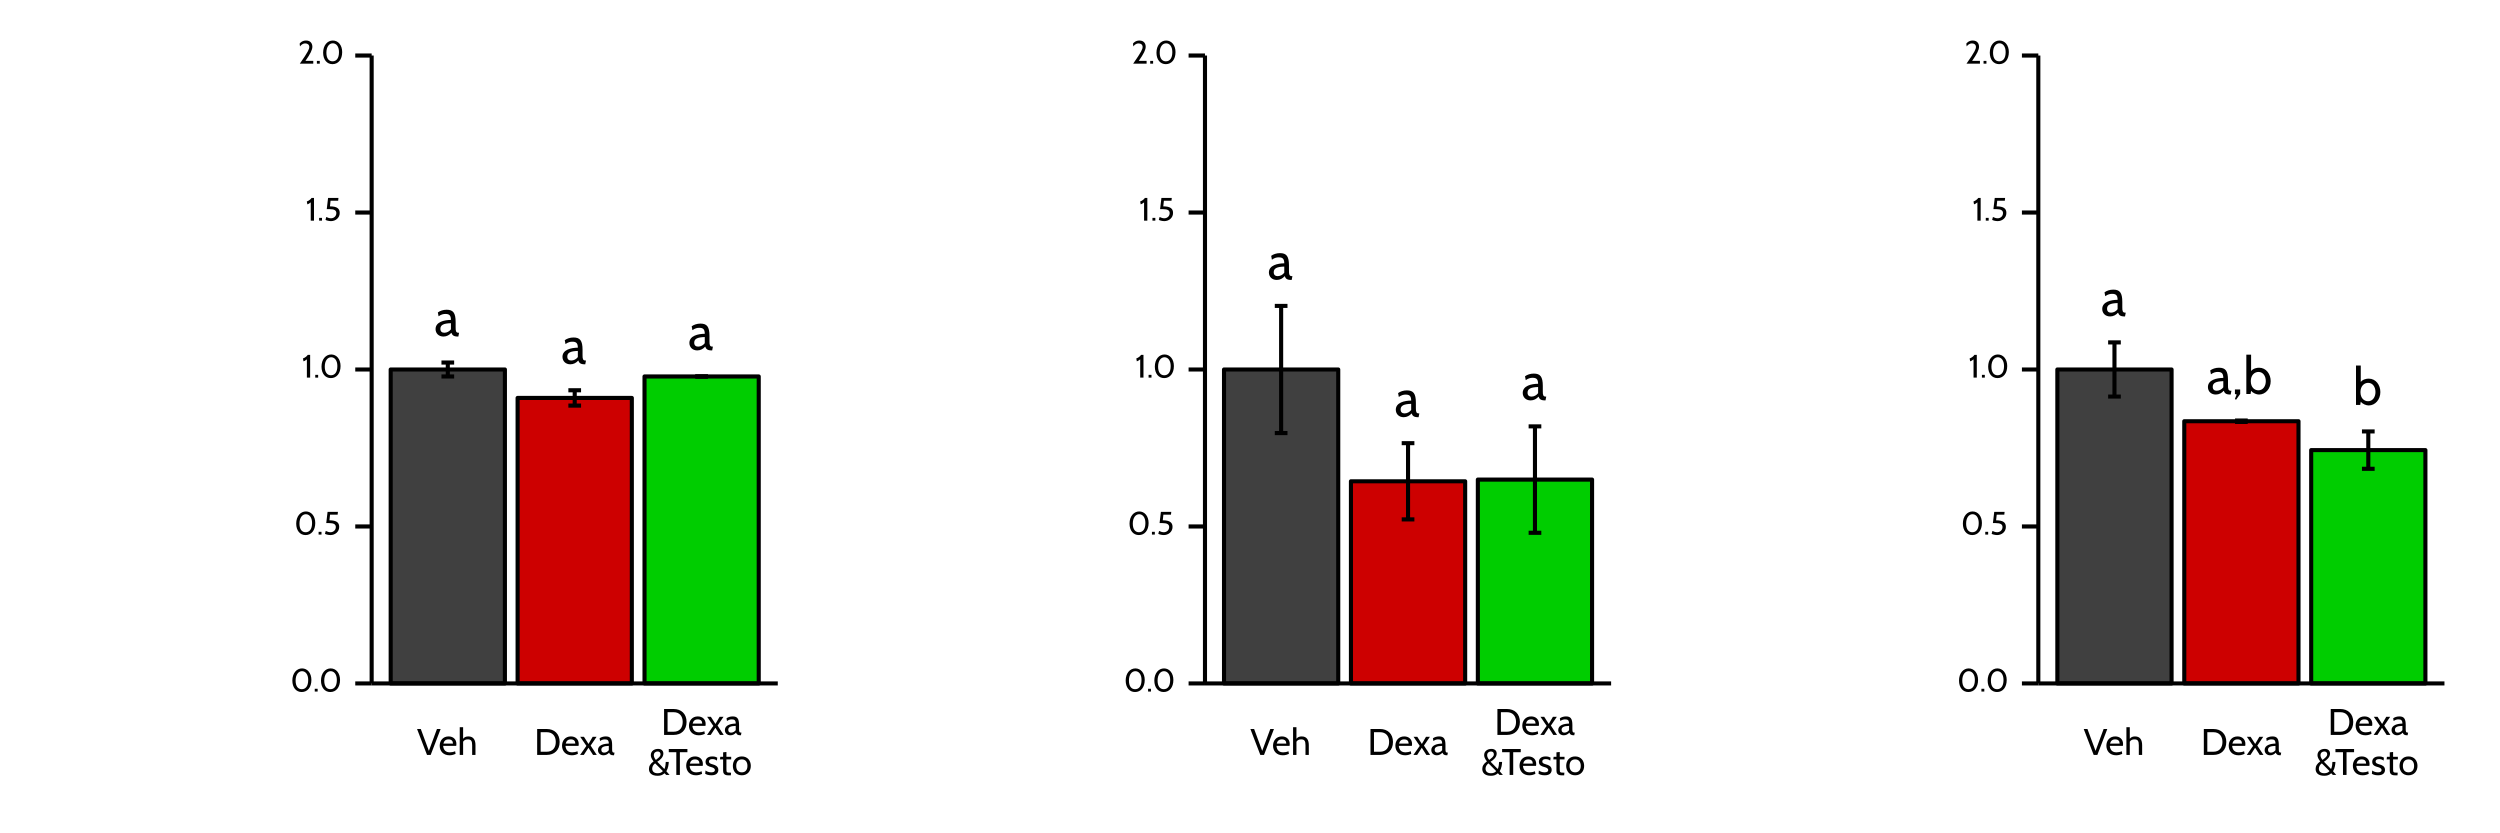 <?xml version="1.0" encoding="UTF-8"?>
<svg xmlns="http://www.w3.org/2000/svg" xmlns:xlink="http://www.w3.org/1999/xlink" width="648pt" height="216pt" viewBox="0 0 648 216" version="1.1">
<defs>
<g>
<symbol overflow="visible" id="glyph0-0">
<path style="stroke:none;" d="M 2.203 -3.406 L 2.203 -4.906 L 0.984 -4.906 L 0.984 -3.406 Z M 2.203 -3.406 "/>
</symbol>
<symbol overflow="visible" id="glyph0-1">
<path style="stroke:none;" d="M 6.422 -0.844 L 6.297 -0.844 C 5.594 -0.844 5.531 -1.297 5.531 -2.25 L 5.531 -3.609 C 5.531 -6.016 4.875 -6.812 3.188 -6.812 C 2.297 -6.812 1.453 -6.516 0.922 -6.109 L 1.109 -5.109 C 1.812 -5.609 2.359 -5.719 2.859 -5.719 C 3.797 -5.719 4.312 -5.438 4.312 -4.172 C 2.609 -4.156 0.328 -3.672 0.328 -1.797 C 0.328 -0.688 1.141 0.141 2.375 0.141 C 3.234 0.141 3.922 -0.266 4.422 -0.844 C 4.688 -0.219 4.953 0.141 6.141 0.141 L 6.234 0.141 Z M 4.312 -1.734 C 3.922 -1.203 3.266 -0.844 2.609 -0.844 C 2 -0.844 1.578 -1.141 1.578 -1.859 C 1.578 -2.859 2.375 -3.266 4.312 -3.328 Z M 4.312 -1.734 "/>
</symbol>
<symbol overflow="visible" id="glyph0-2">
<path style="stroke:none;" d="M 2.156 0 L 2.156 -1.172 L 0.797 -1.172 L 0.797 0 L 1.25 0.125 L 0.781 1.312 L 1.094 1.484 Z M 2.156 0 "/>
</symbol>
<symbol overflow="visible" id="glyph0-3">
<path style="stroke:none;" d="M 4.094 0.141 C 5.797 0.141 7.125 -1.391 7.125 -3.328 C 7.125 -5.156 5.969 -6.812 4.109 -6.812 C 3.516 -6.812 2.609 -6.641 2.047 -5.953 L 2.047 -10.203 L 0.812 -10.203 L 0.812 0 L 1.906 0 L 2.047 -0.844 C 2.547 -0.188 3.5 0.141 4.094 0.141 Z M 3.953 -5.719 C 5.125 -5.719 5.859 -4.688 5.859 -3.328 C 5.859 -2.031 5.125 -0.953 3.953 -0.953 C 2.984 -0.953 1.969 -1.656 1.969 -3.328 C 1.969 -4.938 2.984 -5.719 3.953 -5.719 Z M 3.953 -5.719 "/>
</symbol>
<symbol overflow="visible" id="glyph1-0">
<path style="stroke:none;" d="M 1.359 -2.094 L 1.359 -3.031 L 0.609 -3.031 L 0.609 -2.094 Z M 1.359 -2.094 "/>
</symbol>
<symbol overflow="visible" id="glyph1-1">
<path style="stroke:none;" d="M 2.953 0.125 C 4.453 0.125 5.469 -1.094 5.469 -3 C 5.469 -4.797 4.438 -6 3.047 -6 C 1.641 -6 0.531 -4.75 0.531 -2.844 C 0.531 -1.031 1.516 0.125 2.953 0.125 Z M 3.031 -5.281 C 3.906 -5.281 4.641 -4.5 4.641 -3 C 4.641 -1.359 3.953 -0.609 2.969 -0.609 C 2.031 -0.609 1.375 -1.328 1.375 -2.844 C 1.375 -4.469 2.172 -5.281 3.031 -5.281 Z M 3.031 -5.281 "/>
</symbol>
<symbol overflow="visible" id="glyph1-2">
<path style="stroke:none;" d="M 1.234 0 L 1.234 -0.719 L 0.484 -0.719 L 0.484 0 Z M 1.234 0 "/>
</symbol>
<symbol overflow="visible" id="glyph1-3">
<path style="stroke:none;" d="M 1.844 0.125 C 3.016 0.125 4.109 -0.703 4.109 -1.984 C 4.109 -3.141 3.406 -3.688 1.578 -3.703 L 1.734 -5.156 L 3.703 -5.156 L 3.781 -5.891 L 1.094 -5.891 L 0.75 -2.984 L 1.469 -2.984 C 2.734 -2.984 3.234 -2.641 3.234 -1.953 C 3.234 -1.156 2.594 -0.609 1.844 -0.609 C 1.469 -0.609 0.984 -0.75 0.625 -0.953 L 0.422 -0.203 C 0.562 -0.078 1.281 0.125 1.844 0.125 Z M 1.844 0.125 "/>
</symbol>
<symbol overflow="visible" id="glyph1-4">
<path style="stroke:none;" d="M 2.141 0 L 2.141 -5.891 L 1.516 -5.891 C 1.266 -5.484 0.734 -5.125 0.281 -4.969 L 0.422 -4.219 C 0.656 -4.297 0.891 -4.406 1.297 -4.734 L 1.297 0 Z M 2.141 0 "/>
</symbol>
<symbol overflow="visible" id="glyph1-5">
<path style="stroke:none;" d="M 3.953 0 L 3.953 -0.719 L 1.922 -0.719 C 3.234 -2.594 3.719 -3.609 3.719 -4.391 C 3.719 -5.125 3.328 -6 2.094 -6 C 1.062 -6 0.516 -5.359 0.422 -5.188 L 0.516 -4.469 C 0.766 -4.797 1.172 -5.25 1.891 -5.25 C 2.5 -5.25 2.922 -4.922 2.922 -4.297 C 2.922 -3.844 2.688 -3.156 0.469 0 Z M 3.953 0 "/>
</symbol>
<symbol overflow="visible" id="glyph2-0">
<path style="stroke:none;" d="M 1.547 -2.391 L 1.547 -3.453 L 0.688 -3.453 L 0.688 -2.391 Z M 1.547 -2.391 "/>
</symbol>
<symbol overflow="visible" id="glyph2-1">
<path style="stroke:none;" d="M 6.141 -6.719 L 5.188 -6.719 L 3.094 -1.047 L 1 -6.719 L 0.031 -6.719 L 2.609 0 L 3.562 0 Z M 6.141 -6.719 "/>
</symbol>
<symbol overflow="visible" id="glyph2-2">
<path style="stroke:none;" d="M 4.578 -2.344 C 4.609 -2.516 4.625 -2.672 4.625 -2.812 C 4.625 -4.078 3.766 -4.797 2.594 -4.797 C 1.141 -4.797 0.297 -3.703 0.297 -2.391 C 0.297 -1.031 1.188 0.094 2.844 0.094 C 3.516 0.094 4.047 -0.109 4.406 -0.266 L 4.297 -0.953 C 3.875 -0.766 3.375 -0.672 2.938 -0.672 C 2.047 -0.672 1.312 -1.047 1.188 -2.344 Z M 2.578 -4.031 C 3.375 -4.031 3.734 -3.609 3.734 -2.938 L 1.25 -2.938 C 1.422 -3.625 1.812 -4.031 2.578 -4.031 Z M 2.578 -4.031 "/>
</symbol>
<symbol overflow="visible" id="glyph2-3">
<path style="stroke:none;" d="M 4.656 0 L 4.656 -2.516 C 4.656 -3.859 4.156 -4.797 2.812 -4.797 C 2.203 -4.797 1.781 -4.609 1.453 -4.188 L 1.453 -7.188 L 0.578 -7.188 L 0.578 0 L 1.453 0 L 1.453 -3.422 C 1.719 -3.844 2.094 -4.031 2.672 -4.031 C 3.516 -4.031 3.797 -3.625 3.797 -2.516 L 3.797 0 Z M 4.656 0 "/>
</symbol>
<symbol overflow="visible" id="glyph2-4">
<path style="stroke:none;" d="M 3.25 0 C 5.203 0 6.594 -1.234 6.594 -3.359 C 6.594 -5.484 5.203 -6.719 3.25 -6.719 L 0.766 -6.719 L 0.766 0 Z M 3.25 -5.891 C 4.781 -5.891 5.594 -4.859 5.594 -3.359 C 5.594 -1.859 4.781 -0.828 3.25 -0.828 L 1.672 -0.828 L 1.672 -5.891 Z M 3.25 -5.891 "/>
</symbol>
<symbol overflow="visible" id="glyph2-5">
<path style="stroke:none;" d="M 4.438 0 L 2.844 -2.422 L 4.391 -4.703 L 3.375 -4.703 L 2.297 -2.844 L 1.109 -4.703 L 0.141 -4.703 L 1.75 -2.344 L 0.109 0 L 1.078 0 L 2.281 -1.859 L 3.469 0 Z M 4.438 0 "/>
</symbol>
<symbol overflow="visible" id="glyph2-6">
<path style="stroke:none;" d="M 4.531 -0.594 L 4.438 -0.594 C 3.938 -0.594 3.906 -0.906 3.906 -1.578 L 3.906 -2.547 C 3.906 -4.234 3.438 -4.797 2.25 -4.797 C 1.625 -4.797 1.031 -4.594 0.656 -4.312 L 0.781 -3.609 C 1.281 -3.953 1.656 -4.031 2.016 -4.031 C 2.672 -4.031 3.047 -3.844 3.047 -2.938 C 1.844 -2.922 0.234 -2.594 0.234 -1.266 C 0.234 -0.484 0.812 0.094 1.672 0.094 C 2.281 0.094 2.766 -0.188 3.125 -0.594 C 3.312 -0.156 3.484 0.094 4.328 0.094 L 4.391 0.094 Z M 3.047 -1.234 C 2.766 -0.844 2.297 -0.594 1.844 -0.594 C 1.406 -0.594 1.109 -0.812 1.109 -1.312 C 1.109 -2.016 1.672 -2.297 3.047 -2.344 Z M 3.047 -1.234 "/>
</symbol>
<symbol overflow="visible" id="glyph2-7">
<path style="stroke:none;" d="M 5.688 0 L 4.859 -0.953 C 5.359 -1.766 5.453 -2.797 5.484 -3.375 L 4.703 -3.375 C 4.688 -2.969 4.609 -1.891 4.328 -1.547 L 2.5 -3.422 C 3.266 -3.891 4.078 -4.609 4.078 -5.531 C 4.078 -6.219 3.656 -6.75 2.703 -6.75 C 1.688 -6.75 0.828 -6.156 0.828 -5.141 C 0.828 -4.703 1 -4.188 1.547 -3.516 C 0.703 -2.906 0.344 -2.297 0.344 -1.547 C 0.344 -0.578 0.984 0.219 2.578 0.219 C 3.312 0.219 3.812 0.062 4.391 -0.438 L 4.812 0 Z M 2.594 -6.078 C 3.047 -6.078 3.344 -5.828 3.344 -5.359 C 3.344 -4.781 2.875 -4.484 2.141 -3.891 C 1.703 -4.422 1.609 -4.828 1.609 -5.125 C 1.609 -5.766 2.078 -6.078 2.594 -6.078 Z M 3.953 -1 C 3.656 -0.656 3.25 -0.438 2.594 -0.438 C 1.609 -0.438 1.188 -0.969 1.188 -1.625 C 1.188 -2.188 1.5 -2.688 1.953 -3 Z M 3.953 -1 "/>
</symbol>
<symbol overflow="visible" id="glyph2-8">
<path style="stroke:none;" d="M 4.969 -5.891 L 4.969 -6.719 L 0.141 -6.719 L 0.141 -5.891 L 2.094 -5.891 L 2.094 0 L 3.016 0 L 3.016 -5.891 Z M 4.969 -5.891 "/>
</symbol>
<symbol overflow="visible" id="glyph2-9">
<path style="stroke:none;" d="M 1.922 0.094 C 3.359 0.094 3.719 -0.688 3.719 -1.312 C 3.719 -2.281 2.828 -2.578 2.375 -2.703 C 1.625 -2.922 1.281 -3.047 1.281 -3.484 C 1.281 -3.922 1.656 -4.109 2.188 -4.109 C 2.719 -4.109 3.062 -3.938 3.344 -3.703 L 3.438 -4.484 C 3.156 -4.641 2.797 -4.797 2.172 -4.797 C 0.875 -4.797 0.406 -4.109 0.406 -3.391 C 0.406 -2.438 1.234 -2.203 1.875 -2.031 C 2.266 -1.922 2.828 -1.75 2.828 -1.25 C 2.828 -0.875 2.484 -0.672 1.875 -0.672 C 1.156 -0.672 0.609 -0.969 0.406 -1.156 L 0.312 -0.312 C 0.531 -0.156 1.078 0.094 1.922 0.094 Z M 1.922 0.094 "/>
</symbol>
<symbol overflow="visible" id="glyph2-10">
<path style="stroke:none;" d="M 3.047 -0.594 L 2.828 -0.594 C 1.906 -0.594 1.844 -0.656 1.844 -1.547 L 1.844 -4.031 L 3.078 -4.031 L 3.078 -4.703 L 1.844 -4.703 L 1.844 -5.953 L 0.984 -5.859 L 0.984 -4.703 L 0.25 -4.703 L 0.172 -4.031 L 0.984 -4.031 L 0.984 -1.031 C 0.984 -0.453 1.312 0.094 2.203 0.094 L 2.984 0.094 Z M 3.047 -0.594 "/>
</symbol>
<symbol overflow="visible" id="glyph2-11">
<path style="stroke:none;" d="M 2.641 0.094 C 4.109 0.094 4.969 -0.984 4.969 -2.344 C 4.969 -3.719 4.109 -4.797 2.641 -4.797 C 1.156 -4.797 0.312 -3.719 0.312 -2.344 C 0.312 -0.984 1.156 0.094 2.641 0.094 Z M 2.641 -4.031 C 3.562 -4.031 4.094 -3.406 4.094 -2.344 C 4.094 -1.297 3.562 -0.672 2.641 -0.672 C 1.703 -0.672 1.188 -1.297 1.188 -2.344 C 1.188 -3.406 1.703 -4.031 2.641 -4.031 Z M 2.641 -4.031 "/>
</symbol>
</g>
<clipPath id="clip1">
  <path d="M 0 0 L 50.848 0 L 50.848 216 L 0 216 Z M 0 0 "/>
</clipPath>
<clipPath id="clip2">
  <path d="M 49.848 0 L 216 0 L 216 216 L 49.848 216 Z M 49.848 0 "/>
</clipPath>
<clipPath id="clip3">
  <path d="M 49.848 0 L 217 0 L 217 216 L 49.848 216 Z M 49.848 0 "/>
</clipPath>
<clipPath id="clip4">
  <path d="M 216 0 L 266.848 0 L 266.848 216 L 216 216 Z M 216 0 "/>
</clipPath>
<clipPath id="clip5">
  <path d="M 265.848 0 L 432 0 L 432 216 L 265.848 216 Z M 265.848 0 "/>
</clipPath>
<clipPath id="clip6">
  <path d="M 265.848 0 L 433 0 L 433 216 L 265.848 216 Z M 265.848 0 "/>
</clipPath>
<clipPath id="clip7">
  <path d="M 432 0 L 482.848 0 L 482.848 216 L 432 216 Z M 432 0 "/>
</clipPath>
<clipPath id="clip8">
  <path d="M 481.848 0 L 648 0 L 648 216 L 481.848 216 Z M 481.848 0 "/>
</clipPath>
</defs>
<g id="surface1313">
<rect x="0" y="0" width="648" height="216" style="fill:rgb(100%,100%,100%);fill-opacity:1;stroke:none;"/>
<path style=" stroke:none;fill-rule:nonzero;fill:rgb(100%,100%,100%);fill-opacity:1;" d="M 0 216 L 49.848 216 L 49.848 0 L 0 0 Z M 0 216 "/>
<g clip-path="url(#clip1)" clip-rule="nonzero">
<path style="fill:none;stroke-width:0.75;stroke-linecap:round;stroke-linejoin:round;stroke:rgb(100%,100%,100%);stroke-opacity:1;stroke-miterlimit:10;" d="M 0 216 L 49.848 216 L 49.848 0 L 0 0 Z M 0 216 "/>
</g>
<g clip-path="url(#clip2)" clip-rule="nonzero">
<path style=" stroke:none;fill-rule:nonzero;fill:rgb(100%,100%,100%);fill-opacity:1;" d="M 49.848 216 L 216 216 L 216 0 L 49.848 0 Z M 49.848 216 "/>
</g>
<g clip-path="url(#clip3)" clip-rule="nonzero">
<path style="fill:none;stroke-width:1.063;stroke-linecap:round;stroke-linejoin:round;stroke:rgb(100%,100%,100%);stroke-opacity:1;stroke-miterlimit:10;" d="M 49.848 216 L 216 216 L 216 0 L 49.848 0 Z M 49.848 216 "/>
</g>
<path style="fill-rule:nonzero;fill:rgb(25.098%,25.098%,25.098%);fill-opacity:1;stroke-width:1.063;stroke-linecap:butt;stroke-linejoin:round;stroke:rgb(0%,0%,0%);stroke-opacity:1;stroke-miterlimit:10;" d="M 101.266 177.145 L 130.871 177.145 L 130.871 95.773 L 101.266 95.773 Z M 101.266 177.145 "/>
<path style="fill-rule:nonzero;fill:rgb(80.392%,0%,0%);fill-opacity:1;stroke-width:1.063;stroke-linecap:butt;stroke-linejoin:round;stroke:rgb(0%,0%,0%);stroke-opacity:1;stroke-miterlimit:10;" d="M 134.164 177.145 L 163.77 177.145 L 163.77 103.145 L 134.164 103.145 Z M 134.164 177.145 "/>
<path style="fill-rule:nonzero;fill:rgb(0%,80.392%,0%);fill-opacity:1;stroke-width:1.063;stroke-linecap:butt;stroke-linejoin:round;stroke:rgb(0%,0%,0%);stroke-opacity:1;stroke-miterlimit:10;" d="M 167.059 177.145 L 196.664 177.145 L 196.664 97.578 L 167.059 97.578 Z M 167.059 177.145 "/>
<path style="fill:none;stroke-width:1.063;stroke-linecap:butt;stroke-linejoin:round;stroke:rgb(0%,0%,0%);stroke-opacity:1;stroke-miterlimit:1;" d="M 114.426 93.965 L 117.715 93.965 "/>
<path style="fill:none;stroke-width:1.063;stroke-linecap:butt;stroke-linejoin:round;stroke:rgb(0%,0%,0%);stroke-opacity:1;stroke-miterlimit:1;" d="M 116.07 93.965 L 116.07 97.578 "/>
<path style="fill:none;stroke-width:1.063;stroke-linecap:butt;stroke-linejoin:round;stroke:rgb(0%,0%,0%);stroke-opacity:1;stroke-miterlimit:1;" d="M 114.426 97.578 L 117.715 97.578 "/>
<path style="fill:none;stroke-width:1.063;stroke-linecap:butt;stroke-linejoin:round;stroke:rgb(0%,0%,0%);stroke-opacity:1;stroke-miterlimit:1;" d="M 147.32 101.16 L 150.609 101.16 "/>
<path style="fill:none;stroke-width:1.063;stroke-linecap:butt;stroke-linejoin:round;stroke:rgb(0%,0%,0%);stroke-opacity:1;stroke-miterlimit:1;" d="M 148.965 101.16 L 148.965 105.133 "/>
<path style="fill:none;stroke-width:1.063;stroke-linecap:butt;stroke-linejoin:round;stroke:rgb(0%,0%,0%);stroke-opacity:1;stroke-miterlimit:1;" d="M 147.32 105.133 L 150.609 105.133 "/>
<path style="fill:none;stroke-width:1.063;stroke-linecap:butt;stroke-linejoin:round;stroke:rgb(0%,0%,0%);stroke-opacity:1;stroke-miterlimit:1;" d="M 180.219 97.559 L 183.508 97.559 "/>
<path style="fill:none;stroke-width:1.063;stroke-linecap:butt;stroke-linejoin:round;stroke:rgb(0%,0%,0%);stroke-opacity:1;stroke-miterlimit:1;" d="M 181.863 97.559 L 181.863 97.602 "/>
<path style="fill:none;stroke-width:1.063;stroke-linecap:butt;stroke-linejoin:round;stroke:rgb(0%,0%,0%);stroke-opacity:1;stroke-miterlimit:1;" d="M 180.219 97.602 L 183.508 97.602 "/>
<g style="fill:rgb(0%,0%,0%);fill-opacity:1;">
  <use xlink:href="#glyph0-1" x="112.57" y="87.094"/>
</g>
<g style="fill:rgb(0%,0%,0%);fill-opacity:1;">
  <use xlink:href="#glyph0-1" x="145.465" y="94.289"/>
</g>
<g style="fill:rgb(0%,0%,0%);fill-opacity:1;">
  <use xlink:href="#glyph0-1" x="178.363" y="90.688"/>
</g>
<path style="fill:none;stroke-width:1.063;stroke-linecap:butt;stroke-linejoin:round;stroke:rgb(0%,0%,0%);stroke-opacity:1;stroke-miterlimit:10;" d="M 96.332 177.145 L 96.332 14.398 "/>
<g style="fill:rgb(0%,0%,0%);fill-opacity:1;">
  <use xlink:href="#glyph1-1" x="75.246" y="179.25"/>
  <use xlink:href="#glyph1-2" x="81.098" y="179.25"/>
  <use xlink:href="#glyph1-1" x="82.67" y="179.25"/>
</g>
<g style="fill:rgb(0%,0%,0%);fill-opacity:1;">
  <use xlink:href="#glyph1-1" x="76.246" y="138.566"/>
  <use xlink:href="#glyph1-2" x="82.098" y="138.566"/>
  <use xlink:href="#glyph1-3" x="83.812" y="138.566"/>
</g>
<g style="fill:rgb(0%,0%,0%);fill-opacity:1;">
  <use xlink:href="#glyph1-4" x="78.246" y="97.879"/>
  <use xlink:href="#glyph1-2" x="81.23" y="97.879"/>
  <use xlink:href="#glyph1-1" x="82.803" y="97.879"/>
</g>
<g style="fill:rgb(0%,0%,0%);fill-opacity:1;">
  <use xlink:href="#glyph1-4" x="79.246" y="57.191"/>
  <use xlink:href="#glyph1-2" x="82.23" y="57.191"/>
  <use xlink:href="#glyph1-3" x="83.945" y="57.191"/>
</g>
<g style="fill:rgb(0%,0%,0%);fill-opacity:1;">
  <use xlink:href="#glyph1-5" x="77.246" y="16.504"/>
  <use xlink:href="#glyph1-2" x="81.651" y="16.504"/>
  <use xlink:href="#glyph1-1" x="83.224" y="16.504"/>
</g>
<path style="fill:none;stroke-width:1.063;stroke-linecap:butt;stroke-linejoin:round;stroke:rgb(0%,0%,0%);stroke-opacity:1;stroke-miterlimit:10;" d="M 92.082 177.145 L 96.332 177.145 "/>
<path style="fill:none;stroke-width:1.063;stroke-linecap:butt;stroke-linejoin:round;stroke:rgb(0%,0%,0%);stroke-opacity:1;stroke-miterlimit:10;" d="M 92.082 136.461 L 96.332 136.461 "/>
<path style="fill:none;stroke-width:1.063;stroke-linecap:butt;stroke-linejoin:round;stroke:rgb(0%,0%,0%);stroke-opacity:1;stroke-miterlimit:10;" d="M 92.082 95.773 L 96.332 95.773 "/>
<path style="fill:none;stroke-width:1.063;stroke-linecap:butt;stroke-linejoin:round;stroke:rgb(0%,0%,0%);stroke-opacity:1;stroke-miterlimit:10;" d="M 92.082 55.086 L 96.332 55.086 "/>
<path style="fill:none;stroke-width:1.063;stroke-linecap:butt;stroke-linejoin:round;stroke:rgb(0%,0%,0%);stroke-opacity:1;stroke-miterlimit:10;" d="M 92.082 14.398 L 96.332 14.398 "/>
<path style="fill:none;stroke-width:1.063;stroke-linecap:butt;stroke-linejoin:round;stroke:rgb(0%,0%,0%);stroke-opacity:1;stroke-miterlimit:10;" d="M 96.332 177.145 L 201.602 177.145 "/>
<g style="fill:rgb(0%,0%,0%);fill-opacity:1;">
  <use xlink:href="#glyph2-1" x="108.07" y="195.677"/>
  <use xlink:href="#glyph2-2" x="113.674" y="195.677"/>
  <use xlink:href="#glyph2-3" x="118.586" y="195.677"/>
</g>
<g style="fill:rgb(0%,0%,0%);fill-opacity:1;">
  <use xlink:href="#glyph2-4" x="138.465" y="195.677"/>
  <use xlink:href="#glyph2-2" x="145.383" y="195.677"/>
  <use xlink:href="#glyph2-5" x="150.247" y="195.677"/>
  <use xlink:href="#glyph2-6" x="154.757" y="195.677"/>
</g>
<g style="fill:rgb(0%,0%,0%);fill-opacity:1;">
  <use xlink:href="#glyph2-4" x="171.363" y="190.493"/>
  <use xlink:href="#glyph2-2" x="178.281" y="190.493"/>
  <use xlink:href="#glyph2-5" x="183.146" y="190.493"/>
  <use xlink:href="#glyph2-6" x="187.655" y="190.493"/>
</g>
<g style="fill:rgb(0%,0%,0%);fill-opacity:1;">
  <use xlink:href="#glyph2-7" x="167.863" y="200.864"/>
  <use xlink:href="#glyph2-8" x="173.207" y="200.864"/>
  <use xlink:href="#glyph2-2" x="177.562" y="200.864"/>
  <use xlink:href="#glyph2-9" x="182.475" y="200.864"/>
  <use xlink:href="#glyph2-10" x="186.446" y="200.864"/>
  <use xlink:href="#glyph2-11" x="189.642" y="200.864"/>
</g>
<path style=" stroke:none;fill-rule:nonzero;fill:rgb(100%,100%,100%);fill-opacity:1;" d="M 216 216 L 265.848 216 L 265.848 0 L 216 0 Z M 216 216 "/>
<g clip-path="url(#clip4)" clip-rule="nonzero">
<path style="fill:none;stroke-width:0.75;stroke-linecap:round;stroke-linejoin:round;stroke:rgb(100%,100%,100%);stroke-opacity:1;stroke-miterlimit:10;" d="M 216 216 L 265.848 216 L 265.848 0 L 216 0 Z M 216 216 "/>
</g>
<g clip-path="url(#clip5)" clip-rule="nonzero">
<path style=" stroke:none;fill-rule:nonzero;fill:rgb(100%,100%,100%);fill-opacity:1;" d="M 265.848 216 L 432 216 L 432 0 L 265.848 0 Z M 265.848 216 "/>
</g>
<g clip-path="url(#clip6)" clip-rule="nonzero">
<path style="fill:none;stroke-width:1.063;stroke-linecap:round;stroke-linejoin:round;stroke:rgb(100%,100%,100%);stroke-opacity:1;stroke-miterlimit:10;" d="M 265.848 216 L 432 216 L 432 0 L 265.848 0 Z M 265.848 216 "/>
</g>
<path style="fill-rule:nonzero;fill:rgb(25.098%,25.098%,25.098%);fill-opacity:1;stroke-width:1.063;stroke-linecap:butt;stroke-linejoin:round;stroke:rgb(0%,0%,0%);stroke-opacity:1;stroke-miterlimit:10;" d="M 317.266 177.145 L 346.871 177.145 L 346.871 95.773 L 317.266 95.773 Z M 317.266 177.145 "/>
<path style="fill-rule:nonzero;fill:rgb(80.392%,0%,0%);fill-opacity:1;stroke-width:1.063;stroke-linecap:butt;stroke-linejoin:round;stroke:rgb(0%,0%,0%);stroke-opacity:1;stroke-miterlimit:10;" d="M 350.164 177.145 L 379.77 177.145 L 379.77 124.75 L 350.164 124.75 Z M 350.164 177.145 "/>
<path style="fill-rule:nonzero;fill:rgb(0%,80.392%,0%);fill-opacity:1;stroke-width:1.063;stroke-linecap:butt;stroke-linejoin:round;stroke:rgb(0%,0%,0%);stroke-opacity:1;stroke-miterlimit:10;" d="M 383.059 177.145 L 412.664 177.145 L 412.664 124.309 L 383.059 124.309 Z M 383.059 177.145 "/>
<path style="fill:none;stroke-width:1.063;stroke-linecap:butt;stroke-linejoin:round;stroke:rgb(0%,0%,0%);stroke-opacity:1;stroke-miterlimit:1;" d="M 330.426 79.293 L 333.715 79.293 "/>
<path style="fill:none;stroke-width:1.063;stroke-linecap:butt;stroke-linejoin:round;stroke:rgb(0%,0%,0%);stroke-opacity:1;stroke-miterlimit:1;" d="M 332.07 79.293 L 332.07 112.25 "/>
<path style="fill:none;stroke-width:1.063;stroke-linecap:butt;stroke-linejoin:round;stroke:rgb(0%,0%,0%);stroke-opacity:1;stroke-miterlimit:1;" d="M 330.426 112.25 L 333.715 112.25 "/>
<path style="fill:none;stroke-width:1.063;stroke-linecap:butt;stroke-linejoin:round;stroke:rgb(0%,0%,0%);stroke-opacity:1;stroke-miterlimit:1;" d="M 363.32 114.871 L 366.609 114.871 "/>
<path style="fill:none;stroke-width:1.063;stroke-linecap:butt;stroke-linejoin:round;stroke:rgb(0%,0%,0%);stroke-opacity:1;stroke-miterlimit:1;" d="M 364.965 114.871 L 364.965 134.629 "/>
<path style="fill:none;stroke-width:1.063;stroke-linecap:butt;stroke-linejoin:round;stroke:rgb(0%,0%,0%);stroke-opacity:1;stroke-miterlimit:1;" d="M 363.32 134.629 L 366.609 134.629 "/>
<path style="fill:none;stroke-width:1.063;stroke-linecap:butt;stroke-linejoin:round;stroke:rgb(0%,0%,0%);stroke-opacity:1;stroke-miterlimit:1;" d="M 396.219 110.516 L 399.508 110.516 "/>
<path style="fill:none;stroke-width:1.063;stroke-linecap:butt;stroke-linejoin:round;stroke:rgb(0%,0%,0%);stroke-opacity:1;stroke-miterlimit:1;" d="M 397.863 110.516 L 397.863 138.102 "/>
<path style="fill:none;stroke-width:1.063;stroke-linecap:butt;stroke-linejoin:round;stroke:rgb(0%,0%,0%);stroke-opacity:1;stroke-miterlimit:1;" d="M 396.219 138.102 L 399.508 138.102 "/>
<g style="fill:rgb(0%,0%,0%);fill-opacity:1;">
  <use xlink:href="#glyph0-1" x="328.57" y="72.422"/>
</g>
<g style="fill:rgb(0%,0%,0%);fill-opacity:1;">
  <use xlink:href="#glyph0-1" x="361.465" y="108"/>
</g>
<g style="fill:rgb(0%,0%,0%);fill-opacity:1;">
  <use xlink:href="#glyph0-1" x="394.363" y="103.645"/>
</g>
<path style="fill:none;stroke-width:1.063;stroke-linecap:butt;stroke-linejoin:round;stroke:rgb(0%,0%,0%);stroke-opacity:1;stroke-miterlimit:10;" d="M 312.332 177.145 L 312.332 14.398 "/>
<g style="fill:rgb(0%,0%,0%);fill-opacity:1;">
  <use xlink:href="#glyph1-1" x="291.246" y="179.25"/>
  <use xlink:href="#glyph1-2" x="297.098" y="179.25"/>
  <use xlink:href="#glyph1-1" x="298.67" y="179.25"/>
</g>
<g style="fill:rgb(0%,0%,0%);fill-opacity:1;">
  <use xlink:href="#glyph1-1" x="292.246" y="138.566"/>
  <use xlink:href="#glyph1-2" x="298.098" y="138.566"/>
  <use xlink:href="#glyph1-3" x="299.812" y="138.566"/>
</g>
<g style="fill:rgb(0%,0%,0%);fill-opacity:1;">
  <use xlink:href="#glyph1-4" x="294.246" y="97.879"/>
  <use xlink:href="#glyph1-2" x="297.23" y="97.879"/>
  <use xlink:href="#glyph1-1" x="298.803" y="97.879"/>
</g>
<g style="fill:rgb(0%,0%,0%);fill-opacity:1;">
  <use xlink:href="#glyph1-4" x="295.246" y="57.191"/>
  <use xlink:href="#glyph1-2" x="298.23" y="57.191"/>
  <use xlink:href="#glyph1-3" x="299.945" y="57.191"/>
</g>
<g style="fill:rgb(0%,0%,0%);fill-opacity:1;">
  <use xlink:href="#glyph1-5" x="293.246" y="16.504"/>
  <use xlink:href="#glyph1-2" x="297.651" y="16.504"/>
  <use xlink:href="#glyph1-1" x="299.224" y="16.504"/>
</g>
<path style="fill:none;stroke-width:1.063;stroke-linecap:butt;stroke-linejoin:round;stroke:rgb(0%,0%,0%);stroke-opacity:1;stroke-miterlimit:10;" d="M 308.082 177.145 L 312.332 177.145 "/>
<path style="fill:none;stroke-width:1.063;stroke-linecap:butt;stroke-linejoin:round;stroke:rgb(0%,0%,0%);stroke-opacity:1;stroke-miterlimit:10;" d="M 308.082 136.461 L 312.332 136.461 "/>
<path style="fill:none;stroke-width:1.063;stroke-linecap:butt;stroke-linejoin:round;stroke:rgb(0%,0%,0%);stroke-opacity:1;stroke-miterlimit:10;" d="M 308.082 95.773 L 312.332 95.773 "/>
<path style="fill:none;stroke-width:1.063;stroke-linecap:butt;stroke-linejoin:round;stroke:rgb(0%,0%,0%);stroke-opacity:1;stroke-miterlimit:10;" d="M 308.082 55.086 L 312.332 55.086 "/>
<path style="fill:none;stroke-width:1.063;stroke-linecap:butt;stroke-linejoin:round;stroke:rgb(0%,0%,0%);stroke-opacity:1;stroke-miterlimit:10;" d="M 308.082 14.398 L 312.332 14.398 "/>
<path style="fill:none;stroke-width:1.063;stroke-linecap:butt;stroke-linejoin:round;stroke:rgb(0%,0%,0%);stroke-opacity:1;stroke-miterlimit:10;" d="M 312.332 177.145 L 417.602 177.145 "/>
<g style="fill:rgb(0%,0%,0%);fill-opacity:1;">
  <use xlink:href="#glyph2-1" x="324.07" y="195.677"/>
  <use xlink:href="#glyph2-2" x="329.674" y="195.677"/>
  <use xlink:href="#glyph2-3" x="334.586" y="195.677"/>
</g>
<g style="fill:rgb(0%,0%,0%);fill-opacity:1;">
  <use xlink:href="#glyph2-4" x="354.465" y="195.677"/>
  <use xlink:href="#glyph2-2" x="361.383" y="195.677"/>
  <use xlink:href="#glyph2-5" x="366.247" y="195.677"/>
  <use xlink:href="#glyph2-6" x="370.757" y="195.677"/>
</g>
<g style="fill:rgb(0%,0%,0%);fill-opacity:1;">
  <use xlink:href="#glyph2-4" x="387.363" y="190.493"/>
  <use xlink:href="#glyph2-2" x="394.281" y="190.493"/>
  <use xlink:href="#glyph2-5" x="399.146" y="190.493"/>
  <use xlink:href="#glyph2-6" x="403.655" y="190.493"/>
</g>
<g style="fill:rgb(0%,0%,0%);fill-opacity:1;">
  <use xlink:href="#glyph2-7" x="383.863" y="200.864"/>
  <use xlink:href="#glyph2-8" x="389.207" y="200.864"/>
  <use xlink:href="#glyph2-2" x="393.562" y="200.864"/>
  <use xlink:href="#glyph2-9" x="398.475" y="200.864"/>
  <use xlink:href="#glyph2-10" x="402.446" y="200.864"/>
  <use xlink:href="#glyph2-11" x="405.642" y="200.864"/>
</g>
<path style=" stroke:none;fill-rule:nonzero;fill:rgb(100%,100%,100%);fill-opacity:1;" d="M 432 216 L 481.848 216 L 481.848 0 L 432 0 Z M 432 216 "/>
<g clip-path="url(#clip7)" clip-rule="nonzero">
<path style="fill:none;stroke-width:0.75;stroke-linecap:round;stroke-linejoin:round;stroke:rgb(100%,100%,100%);stroke-opacity:1;stroke-miterlimit:10;" d="M 432 216 L 481.848 216 L 481.848 0 L 432 0 Z M 432 216 "/>
</g>
<g clip-path="url(#clip8)" clip-rule="nonzero">
<path style="fill-rule:nonzero;fill:rgb(100%,100%,100%);fill-opacity:1;stroke-width:1.063;stroke-linecap:round;stroke-linejoin:round;stroke:rgb(100%,100%,100%);stroke-opacity:1;stroke-miterlimit:10;" d="M 481.848 216 L 648 216 L 648 0 L 481.848 0 Z M 481.848 216 "/>
</g>
<path style="fill-rule:nonzero;fill:rgb(25.098%,25.098%,25.098%);fill-opacity:1;stroke-width:1.063;stroke-linecap:butt;stroke-linejoin:round;stroke:rgb(0%,0%,0%);stroke-opacity:1;stroke-miterlimit:10;" d="M 533.266 177.145 L 562.871 177.145 L 562.871 95.773 L 533.266 95.773 Z M 533.266 177.145 "/>
<path style="fill-rule:nonzero;fill:rgb(80.392%,0%,0%);fill-opacity:1;stroke-width:1.063;stroke-linecap:butt;stroke-linejoin:round;stroke:rgb(0%,0%,0%);stroke-opacity:1;stroke-miterlimit:10;" d="M 566.164 177.145 L 595.77 177.145 L 595.77 109.18 L 566.164 109.18 Z M 566.164 177.145 "/>
<path style="fill-rule:nonzero;fill:rgb(0%,80.392%,0%);fill-opacity:1;stroke-width:1.063;stroke-linecap:butt;stroke-linejoin:round;stroke:rgb(0%,0%,0%);stroke-opacity:1;stroke-miterlimit:10;" d="M 599.059 177.145 L 628.664 177.145 L 628.664 116.668 L 599.059 116.668 Z M 599.059 177.145 "/>
<path style="fill:none;stroke-width:1.063;stroke-linecap:butt;stroke-linejoin:round;stroke:rgb(0%,0%,0%);stroke-opacity:1;stroke-miterlimit:1;" d="M 546.426 88.754 L 549.715 88.754 "/>
<path style="fill:none;stroke-width:1.063;stroke-linecap:butt;stroke-linejoin:round;stroke:rgb(0%,0%,0%);stroke-opacity:1;stroke-miterlimit:1;" d="M 548.07 88.754 L 548.07 102.793 "/>
<path style="fill:none;stroke-width:1.063;stroke-linecap:butt;stroke-linejoin:round;stroke:rgb(0%,0%,0%);stroke-opacity:1;stroke-miterlimit:1;" d="M 546.426 102.793 L 549.715 102.793 "/>
<path style="fill:none;stroke-width:1.063;stroke-linecap:butt;stroke-linejoin:round;stroke:rgb(0%,0%,0%);stroke-opacity:1;stroke-miterlimit:1;" d="M 579.32 108.996 L 582.609 108.996 "/>
<path style="fill:none;stroke-width:1.063;stroke-linecap:butt;stroke-linejoin:round;stroke:rgb(0%,0%,0%);stroke-opacity:1;stroke-miterlimit:1;" d="M 580.965 108.996 L 580.965 109.367 "/>
<path style="fill:none;stroke-width:1.063;stroke-linecap:butt;stroke-linejoin:round;stroke:rgb(0%,0%,0%);stroke-opacity:1;stroke-miterlimit:1;" d="M 579.32 109.367 L 582.609 109.367 "/>
<path style="fill:none;stroke-width:1.063;stroke-linecap:butt;stroke-linejoin:round;stroke:rgb(0%,0%,0%);stroke-opacity:1;stroke-miterlimit:1;" d="M 612.219 111.824 L 615.508 111.824 "/>
<path style="fill:none;stroke-width:1.063;stroke-linecap:butt;stroke-linejoin:round;stroke:rgb(0%,0%,0%);stroke-opacity:1;stroke-miterlimit:1;" d="M 613.863 111.824 L 613.863 121.516 "/>
<path style="fill:none;stroke-width:1.063;stroke-linecap:butt;stroke-linejoin:round;stroke:rgb(0%,0%,0%);stroke-opacity:1;stroke-miterlimit:1;" d="M 612.219 121.516 L 615.508 121.516 "/>
<g style="fill:rgb(0%,0%,0%);fill-opacity:1;">
  <use xlink:href="#glyph0-1" x="544.57" y="81.883"/>
</g>
<g style="fill:rgb(0%,0%,0%);fill-opacity:1;">
  <use xlink:href="#glyph0-1" x="571.965" y="102.125"/>
  <use xlink:href="#glyph0-2" x="578.497" y="102.125"/>
  <use xlink:href="#glyph0-3" x="581.437" y="102.125"/>
</g>
<g style="fill:rgb(0%,0%,0%);fill-opacity:1;">
  <use xlink:href="#glyph0-3" x="609.863" y="104.953"/>
</g>
<path style="fill:none;stroke-width:1.063;stroke-linecap:butt;stroke-linejoin:round;stroke:rgb(0%,0%,0%);stroke-opacity:1;stroke-miterlimit:10;" d="M 528.332 177.145 L 528.332 14.398 "/>
<g style="fill:rgb(0%,0%,0%);fill-opacity:1;">
  <use xlink:href="#glyph1-1" x="507.246" y="179.25"/>
  <use xlink:href="#glyph1-2" x="513.098" y="179.25"/>
  <use xlink:href="#glyph1-1" x="514.67" y="179.25"/>
</g>
<g style="fill:rgb(0%,0%,0%);fill-opacity:1;">
  <use xlink:href="#glyph1-1" x="508.246" y="138.566"/>
  <use xlink:href="#glyph1-2" x="514.098" y="138.566"/>
  <use xlink:href="#glyph1-3" x="515.812" y="138.566"/>
</g>
<g style="fill:rgb(0%,0%,0%);fill-opacity:1;">
  <use xlink:href="#glyph1-4" x="510.246" y="97.879"/>
  <use xlink:href="#glyph1-2" x="513.23" y="97.879"/>
  <use xlink:href="#glyph1-1" x="514.803" y="97.879"/>
</g>
<g style="fill:rgb(0%,0%,0%);fill-opacity:1;">
  <use xlink:href="#glyph1-4" x="511.246" y="57.191"/>
  <use xlink:href="#glyph1-2" x="514.23" y="57.191"/>
  <use xlink:href="#glyph1-3" x="515.945" y="57.191"/>
</g>
<g style="fill:rgb(0%,0%,0%);fill-opacity:1;">
  <use xlink:href="#glyph1-5" x="509.246" y="16.504"/>
  <use xlink:href="#glyph1-2" x="513.651" y="16.504"/>
  <use xlink:href="#glyph1-1" x="515.224" y="16.504"/>
</g>
<path style="fill:none;stroke-width:1.063;stroke-linecap:butt;stroke-linejoin:round;stroke:rgb(0%,0%,0%);stroke-opacity:1;stroke-miterlimit:10;" d="M 524.082 177.145 L 528.332 177.145 "/>
<path style="fill:none;stroke-width:1.063;stroke-linecap:butt;stroke-linejoin:round;stroke:rgb(0%,0%,0%);stroke-opacity:1;stroke-miterlimit:10;" d="M 524.082 136.461 L 528.332 136.461 "/>
<path style="fill:none;stroke-width:1.063;stroke-linecap:butt;stroke-linejoin:round;stroke:rgb(0%,0%,0%);stroke-opacity:1;stroke-miterlimit:10;" d="M 524.082 95.773 L 528.332 95.773 "/>
<path style="fill:none;stroke-width:1.063;stroke-linecap:butt;stroke-linejoin:round;stroke:rgb(0%,0%,0%);stroke-opacity:1;stroke-miterlimit:10;" d="M 524.082 55.086 L 528.332 55.086 "/>
<path style="fill:none;stroke-width:1.063;stroke-linecap:butt;stroke-linejoin:round;stroke:rgb(0%,0%,0%);stroke-opacity:1;stroke-miterlimit:10;" d="M 524.082 14.398 L 528.332 14.398 "/>
<path style="fill:none;stroke-width:1.063;stroke-linecap:butt;stroke-linejoin:round;stroke:rgb(0%,0%,0%);stroke-opacity:1;stroke-miterlimit:10;" d="M 528.332 177.145 L 633.602 177.145 "/>
<g style="fill:rgb(0%,0%,0%);fill-opacity:1;">
  <use xlink:href="#glyph2-1" x="540.07" y="195.677"/>
  <use xlink:href="#glyph2-2" x="545.674" y="195.677"/>
  <use xlink:href="#glyph2-3" x="550.586" y="195.677"/>
</g>
<g style="fill:rgb(0%,0%,0%);fill-opacity:1;">
  <use xlink:href="#glyph2-4" x="570.465" y="195.677"/>
  <use xlink:href="#glyph2-2" x="577.383" y="195.677"/>
  <use xlink:href="#glyph2-5" x="582.247" y="195.677"/>
  <use xlink:href="#glyph2-6" x="586.757" y="195.677"/>
</g>
<g style="fill:rgb(0%,0%,0%);fill-opacity:1;">
  <use xlink:href="#glyph2-4" x="603.363" y="190.493"/>
  <use xlink:href="#glyph2-2" x="610.281" y="190.493"/>
  <use xlink:href="#glyph2-5" x="615.146" y="190.493"/>
  <use xlink:href="#glyph2-6" x="619.655" y="190.493"/>
</g>
<g style="fill:rgb(0%,0%,0%);fill-opacity:1;">
  <use xlink:href="#glyph2-7" x="599.863" y="200.864"/>
  <use xlink:href="#glyph2-8" x="605.207" y="200.864"/>
  <use xlink:href="#glyph2-2" x="609.562" y="200.864"/>
  <use xlink:href="#glyph2-9" x="614.475" y="200.864"/>
  <use xlink:href="#glyph2-10" x="618.446" y="200.864"/>
  <use xlink:href="#glyph2-11" x="621.642" y="200.864"/>
</g>
</g>
</svg>
